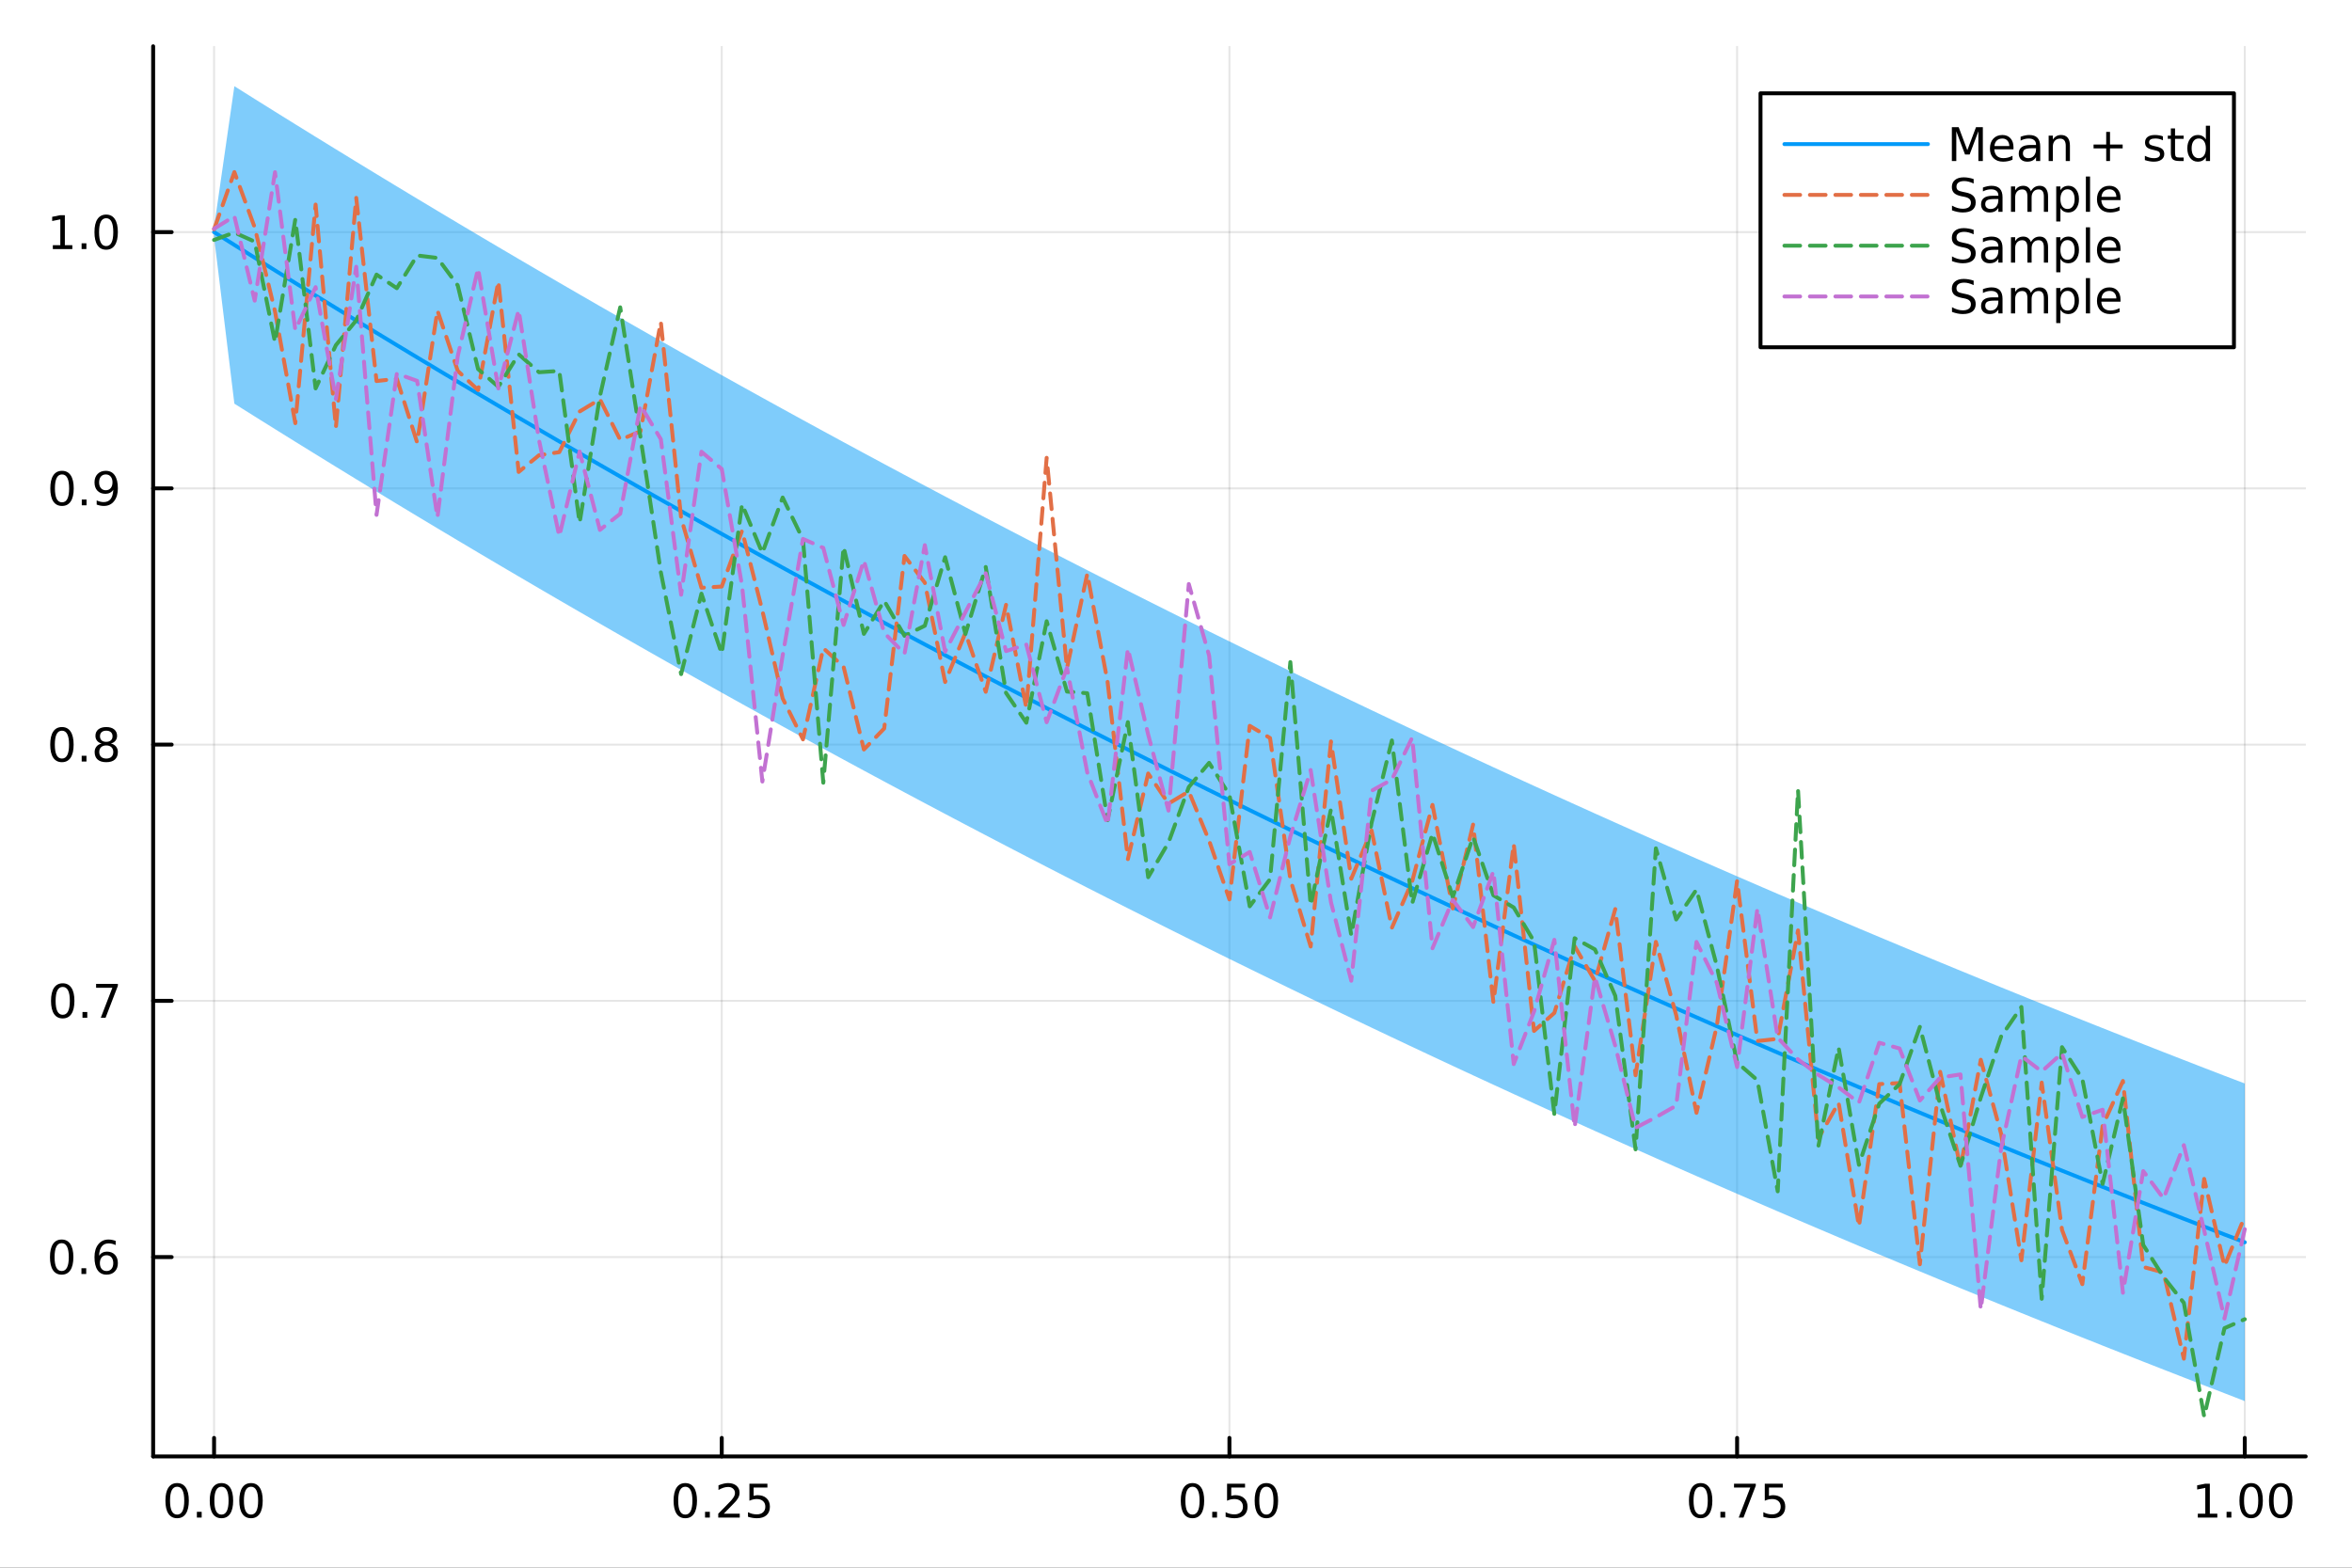 <?xml version="1.0" encoding="utf-8"?>
<svg xmlns="http://www.w3.org/2000/svg" xmlns:xlink="http://www.w3.org/1999/xlink" width="600" height="400" viewBox="0 0 2400 1600">
<rect x="0" y="0" width="2400" height="1600" fill="#333333" stroke="none"/>
<defs>
  <clipPath id="clip600">
    <rect x="0" y="0" width="2400" height="1600"/>
  </clipPath>
</defs>
<path clip-path="url(#clip600)" d="M0 1600 L2400 1600 L2400 0 L0 0  Z" fill="#ffffff" fill-rule="evenodd" fill-opacity="1"/>
<defs>
  <clipPath id="clip601">
    <rect x="480" y="0" width="1681" height="1600"/>
  </clipPath>
</defs>
<path clip-path="url(#clip600)" d="M156.274 1486.45 L2352.76 1486.45 L2352.76 47.244 L156.274 47.244  Z" fill="#ffffff" fill-rule="evenodd" fill-opacity="1"/>
<defs>
  <clipPath id="clip602">
    <rect x="156" y="47" width="2197" height="1440"/>
  </clipPath>
</defs>
<polyline clip-path="url(#clip602)" style="stroke:#000000; stroke-linecap:round; stroke-linejoin:round; stroke-width:2; stroke-opacity:0.1; fill:none" points="218.439,1486.45 218.439,47.244 "/>
<polyline clip-path="url(#clip602)" style="stroke:#000000; stroke-linecap:round; stroke-linejoin:round; stroke-width:2; stroke-opacity:0.1; fill:none" points="736.477,1486.45 736.477,47.244 "/>
<polyline clip-path="url(#clip602)" style="stroke:#000000; stroke-linecap:round; stroke-linejoin:round; stroke-width:2; stroke-opacity:0.1; fill:none" points="1254.52,1486.45 1254.52,47.244 "/>
<polyline clip-path="url(#clip602)" style="stroke:#000000; stroke-linecap:round; stroke-linejoin:round; stroke-width:2; stroke-opacity:0.1; fill:none" points="1772.55,1486.45 1772.55,47.244 "/>
<polyline clip-path="url(#clip602)" style="stroke:#000000; stroke-linecap:round; stroke-linejoin:round; stroke-width:2; stroke-opacity:0.1; fill:none" points="2290.59,1486.45 2290.59,47.244 "/>
<polyline clip-path="url(#clip602)" style="stroke:#000000; stroke-linecap:round; stroke-linejoin:round; stroke-width:2; stroke-opacity:0.1; fill:none" points="156.274,1282.98 2352.76,1282.98 "/>
<polyline clip-path="url(#clip602)" style="stroke:#000000; stroke-linecap:round; stroke-linejoin:round; stroke-width:2; stroke-opacity:0.1; fill:none" points="156.274,1021.46 2352.76,1021.46 "/>
<polyline clip-path="url(#clip602)" style="stroke:#000000; stroke-linecap:round; stroke-linejoin:round; stroke-width:2; stroke-opacity:0.1; fill:none" points="156.274,759.947 2352.76,759.947 "/>
<polyline clip-path="url(#clip602)" style="stroke:#000000; stroke-linecap:round; stroke-linejoin:round; stroke-width:2; stroke-opacity:0.1; fill:none" points="156.274,498.429 2352.76,498.429 "/>
<polyline clip-path="url(#clip602)" style="stroke:#000000; stroke-linecap:round; stroke-linejoin:round; stroke-width:2; stroke-opacity:0.1; fill:none" points="156.274,236.911 2352.76,236.911 "/>
<polyline clip-path="url(#clip600)" style="stroke:#000000; stroke-linecap:round; stroke-linejoin:round; stroke-width:4; stroke-opacity:1; fill:none" points="156.274,1486.45 2352.76,1486.45 "/>
<polyline clip-path="url(#clip600)" style="stroke:#000000; stroke-linecap:round; stroke-linejoin:round; stroke-width:4; stroke-opacity:1; fill:none" points="218.439,1486.45 218.439,1467.55 "/>
<polyline clip-path="url(#clip600)" style="stroke:#000000; stroke-linecap:round; stroke-linejoin:round; stroke-width:4; stroke-opacity:1; fill:none" points="736.477,1486.45 736.477,1467.55 "/>
<polyline clip-path="url(#clip600)" style="stroke:#000000; stroke-linecap:round; stroke-linejoin:round; stroke-width:4; stroke-opacity:1; fill:none" points="1254.52,1486.45 1254.52,1467.55 "/>
<polyline clip-path="url(#clip600)" style="stroke:#000000; stroke-linecap:round; stroke-linejoin:round; stroke-width:4; stroke-opacity:1; fill:none" points="1772.55,1486.45 1772.55,1467.55 "/>
<polyline clip-path="url(#clip600)" style="stroke:#000000; stroke-linecap:round; stroke-linejoin:round; stroke-width:4; stroke-opacity:1; fill:none" points="2290.59,1486.45 2290.59,1467.55 "/>
<path clip-path="url(#clip600)" d="M180.742 1517.37 Q177.131 1517.37 175.302 1520.93 Q173.497 1524.47 173.497 1531.6 Q173.497 1538.71 175.302 1542.27 Q177.131 1545.82 180.742 1545.82 Q184.376 1545.82 186.182 1542.27 Q188.011 1538.71 188.011 1531.6 Q188.011 1524.47 186.182 1520.93 Q184.376 1517.37 180.742 1517.37 M180.742 1513.66 Q186.552 1513.66 189.608 1518.27 Q192.687 1522.85 192.687 1531.6 Q192.687 1540.33 189.608 1544.94 Q186.552 1549.52 180.742 1549.52 Q174.932 1549.52 171.853 1544.94 Q168.798 1540.33 168.798 1531.6 Q168.798 1522.85 171.853 1518.27 Q174.932 1513.66 180.742 1513.66 Z" fill="#000000" fill-rule="nonzero" fill-opacity="1" /><path clip-path="url(#clip600)" d="M200.904 1542.97 L205.788 1542.97 L205.788 1548.85 L200.904 1548.85 L200.904 1542.97 Z" fill="#000000" fill-rule="nonzero" fill-opacity="1" /><path clip-path="url(#clip600)" d="M225.973 1517.37 Q222.362 1517.37 220.534 1520.93 Q218.728 1524.47 218.728 1531.6 Q218.728 1538.71 220.534 1542.27 Q222.362 1545.82 225.973 1545.82 Q229.608 1545.82 231.413 1542.27 Q233.242 1538.71 233.242 1531.6 Q233.242 1524.47 231.413 1520.93 Q229.608 1517.37 225.973 1517.37 M225.973 1513.66 Q231.784 1513.66 234.839 1518.27 Q237.918 1522.85 237.918 1531.6 Q237.918 1540.33 234.839 1544.94 Q231.784 1549.52 225.973 1549.52 Q220.163 1549.52 217.085 1544.94 Q214.029 1540.33 214.029 1531.6 Q214.029 1522.85 217.085 1518.27 Q220.163 1513.66 225.973 1513.66 Z" fill="#000000" fill-rule="nonzero" fill-opacity="1" /><path clip-path="url(#clip600)" d="M256.135 1517.37 Q252.524 1517.37 250.696 1520.93 Q248.89 1524.47 248.89 1531.6 Q248.89 1538.71 250.696 1542.27 Q252.524 1545.82 256.135 1545.82 Q259.77 1545.82 261.575 1542.27 Q263.404 1538.71 263.404 1531.6 Q263.404 1524.47 261.575 1520.93 Q259.77 1517.37 256.135 1517.37 M256.135 1513.66 Q261.945 1513.66 265.001 1518.27 Q268.08 1522.85 268.08 1531.6 Q268.08 1540.33 265.001 1544.94 Q261.945 1549.52 256.135 1549.52 Q250.325 1549.52 247.246 1544.94 Q244.191 1540.33 244.191 1531.6 Q244.191 1522.85 247.246 1518.27 Q250.325 1513.66 256.135 1513.66 Z" fill="#000000" fill-rule="nonzero" fill-opacity="1" /><path clip-path="url(#clip600)" d="M699.278 1517.37 Q695.667 1517.37 693.838 1520.93 Q692.033 1524.47 692.033 1531.6 Q692.033 1538.71 693.838 1542.27 Q695.667 1545.82 699.278 1545.82 Q702.912 1545.82 704.718 1542.27 Q706.546 1538.71 706.546 1531.6 Q706.546 1524.47 704.718 1520.93 Q702.912 1517.37 699.278 1517.37 M699.278 1513.66 Q705.088 1513.66 708.144 1518.27 Q711.222 1522.85 711.222 1531.6 Q711.222 1540.33 708.144 1544.94 Q705.088 1549.52 699.278 1549.52 Q693.468 1549.52 690.389 1544.94 Q687.334 1540.33 687.334 1531.6 Q687.334 1522.85 690.389 1518.27 Q693.468 1513.66 699.278 1513.66 Z" fill="#000000" fill-rule="nonzero" fill-opacity="1" /><path clip-path="url(#clip600)" d="M719.44 1542.97 L724.324 1542.97 L724.324 1548.85 L719.44 1548.85 L719.44 1542.97 Z" fill="#000000" fill-rule="nonzero" fill-opacity="1" /><path clip-path="url(#clip600)" d="M738.537 1544.91 L754.856 1544.91 L754.856 1548.85 L732.912 1548.85 L732.912 1544.91 Q735.574 1542.16 740.157 1537.53 Q744.764 1532.88 745.944 1531.53 Q748.19 1529.01 749.069 1527.27 Q749.972 1525.51 749.972 1523.82 Q749.972 1521.07 748.028 1519.33 Q746.106 1517.6 743.005 1517.6 Q740.806 1517.6 738.352 1518.36 Q735.921 1519.13 733.144 1520.68 L733.144 1515.95 Q735.968 1514.82 738.421 1514.24 Q740.875 1513.66 742.912 1513.66 Q748.282 1513.66 751.477 1516.35 Q754.671 1519.03 754.671 1523.52 Q754.671 1525.65 753.861 1527.57 Q753.074 1529.47 750.968 1532.07 Q750.389 1532.74 747.287 1535.95 Q744.185 1539.15 738.537 1544.91 Z" fill="#000000" fill-rule="nonzero" fill-opacity="1" /><path clip-path="url(#clip600)" d="M764.717 1514.29 L783.074 1514.29 L783.074 1518.22 L769 1518.22 L769 1526.7 Q770.018 1526.35 771.037 1526.19 Q772.055 1526 773.074 1526 Q778.861 1526 782.241 1529.17 Q785.62 1532.34 785.62 1537.76 Q785.62 1543.34 782.148 1546.44 Q778.676 1549.52 772.356 1549.52 Q770.18 1549.52 767.912 1549.15 Q765.667 1548.78 763.259 1548.04 L763.259 1543.34 Q765.342 1544.47 767.565 1545.03 Q769.787 1545.58 772.264 1545.58 Q776.268 1545.58 778.606 1543.48 Q780.944 1541.37 780.944 1537.76 Q780.944 1534.15 778.606 1532.04 Q776.268 1529.94 772.264 1529.94 Q770.389 1529.94 768.514 1530.35 Q766.662 1530.77 764.717 1531.65 L764.717 1514.29 Z" fill="#000000" fill-rule="nonzero" fill-opacity="1" /><path clip-path="url(#clip600)" d="M1216.82 1517.37 Q1213.21 1517.37 1211.38 1520.93 Q1209.57 1524.47 1209.57 1531.6 Q1209.57 1538.71 1211.38 1542.27 Q1213.21 1545.82 1216.82 1545.82 Q1220.45 1545.82 1222.26 1542.27 Q1224.09 1538.71 1224.09 1531.6 Q1224.09 1524.47 1222.26 1520.93 Q1220.45 1517.37 1216.82 1517.37 M1216.82 1513.66 Q1222.63 1513.66 1225.68 1518.27 Q1228.76 1522.85 1228.76 1531.6 Q1228.76 1540.33 1225.68 1544.94 Q1222.63 1549.52 1216.82 1549.52 Q1211.01 1549.52 1207.93 1544.94 Q1204.87 1540.33 1204.87 1531.6 Q1204.87 1522.85 1207.93 1518.27 Q1211.01 1513.66 1216.82 1513.66 Z" fill="#000000" fill-rule="nonzero" fill-opacity="1" /><path clip-path="url(#clip600)" d="M1236.98 1542.97 L1241.86 1542.97 L1241.86 1548.85 L1236.98 1548.85 L1236.98 1542.97 Z" fill="#000000" fill-rule="nonzero" fill-opacity="1" /><path clip-path="url(#clip600)" d="M1252.1 1514.29 L1270.45 1514.29 L1270.45 1518.22 L1256.38 1518.22 L1256.38 1526.7 Q1257.4 1526.35 1258.42 1526.19 Q1259.43 1526 1260.45 1526 Q1266.24 1526 1269.62 1529.17 Q1273 1532.34 1273 1537.76 Q1273 1543.34 1269.53 1546.44 Q1266.05 1549.52 1259.73 1549.52 Q1257.56 1549.52 1255.29 1549.15 Q1253.05 1548.78 1250.64 1548.04 L1250.64 1543.34 Q1252.72 1544.47 1254.94 1545.03 Q1257.17 1545.58 1259.64 1545.58 Q1263.65 1545.58 1265.98 1543.48 Q1268.32 1541.37 1268.32 1537.76 Q1268.32 1534.15 1265.98 1532.04 Q1263.65 1529.94 1259.64 1529.94 Q1257.77 1529.94 1255.89 1530.35 Q1254.04 1530.77 1252.1 1531.65 L1252.1 1514.29 Z" fill="#000000" fill-rule="nonzero" fill-opacity="1" /><path clip-path="url(#clip600)" d="M1292.21 1517.37 Q1288.6 1517.37 1286.77 1520.93 Q1284.97 1524.47 1284.97 1531.6 Q1284.97 1538.71 1286.77 1542.27 Q1288.6 1545.82 1292.21 1545.82 Q1295.85 1545.82 1297.65 1542.27 Q1299.48 1538.71 1299.48 1531.6 Q1299.48 1524.47 1297.65 1520.93 Q1295.85 1517.37 1292.21 1517.37 M1292.21 1513.66 Q1298.02 1513.66 1301.08 1518.27 Q1304.16 1522.85 1304.16 1531.6 Q1304.16 1540.33 1301.08 1544.94 Q1298.02 1549.52 1292.21 1549.52 Q1286.4 1549.52 1283.32 1544.94 Q1280.27 1540.33 1280.27 1531.6 Q1280.27 1522.85 1283.32 1518.27 Q1286.4 1513.66 1292.21 1513.66 Z" fill="#000000" fill-rule="nonzero" fill-opacity="1" /><path clip-path="url(#clip600)" d="M1735.35 1517.37 Q1731.74 1517.37 1729.91 1520.93 Q1728.11 1524.47 1728.11 1531.6 Q1728.11 1538.71 1729.91 1542.27 Q1731.74 1545.82 1735.35 1545.82 Q1738.99 1545.82 1740.79 1542.27 Q1742.62 1538.71 1742.62 1531.6 Q1742.62 1524.47 1740.79 1520.93 Q1738.99 1517.37 1735.35 1517.37 M1735.35 1513.66 Q1741.16 1513.66 1744.22 1518.27 Q1747.3 1522.85 1747.3 1531.6 Q1747.3 1540.33 1744.22 1544.94 Q1741.16 1549.52 1735.35 1549.52 Q1729.54 1549.52 1726.47 1544.94 Q1723.41 1540.33 1723.41 1531.6 Q1723.41 1522.85 1726.47 1518.27 Q1729.54 1513.66 1735.35 1513.66 Z" fill="#000000" fill-rule="nonzero" fill-opacity="1" /><path clip-path="url(#clip600)" d="M1755.52 1542.97 L1760.4 1542.97 L1760.4 1548.85 L1755.52 1548.85 L1755.52 1542.97 Z" fill="#000000" fill-rule="nonzero" fill-opacity="1" /><path clip-path="url(#clip600)" d="M1769.41 1514.29 L1791.63 1514.29 L1791.63 1516.28 L1779.08 1548.85 L1774.2 1548.85 L1786 1518.22 L1769.41 1518.22 L1769.41 1514.29 Z" fill="#000000" fill-rule="nonzero" fill-opacity="1" /><path clip-path="url(#clip600)" d="M1800.79 1514.29 L1819.15 1514.29 L1819.15 1518.22 L1805.08 1518.22 L1805.08 1526.7 Q1806.09 1526.35 1807.11 1526.19 Q1808.13 1526 1809.15 1526 Q1814.94 1526 1818.32 1529.17 Q1821.7 1532.34 1821.7 1537.76 Q1821.7 1543.34 1818.22 1546.44 Q1814.75 1549.52 1808.43 1549.52 Q1806.26 1549.52 1803.99 1549.15 Q1801.74 1548.78 1799.34 1548.04 L1799.34 1543.34 Q1801.42 1544.47 1803.64 1545.03 Q1805.86 1545.58 1808.34 1545.58 Q1812.34 1545.58 1814.68 1543.48 Q1817.02 1541.37 1817.02 1537.76 Q1817.02 1534.15 1814.68 1532.04 Q1812.34 1529.94 1808.34 1529.94 Q1806.47 1529.94 1804.59 1530.35 Q1802.74 1530.77 1800.79 1531.65 L1800.79 1514.29 Z" fill="#000000" fill-rule="nonzero" fill-opacity="1" /><path clip-path="url(#clip600)" d="M2242.66 1544.91 L2250.3 1544.91 L2250.3 1518.55 L2241.99 1520.21 L2241.99 1515.95 L2250.26 1514.29 L2254.93 1514.29 L2254.93 1544.91 L2262.57 1544.91 L2262.57 1548.85 L2242.66 1548.85 L2242.66 1544.91 Z" fill="#000000" fill-rule="nonzero" fill-opacity="1" /><path clip-path="url(#clip600)" d="M2272.02 1542.97 L2276.9 1542.97 L2276.9 1548.85 L2272.02 1548.85 L2272.02 1542.97 Z" fill="#000000" fill-rule="nonzero" fill-opacity="1" /><path clip-path="url(#clip600)" d="M2297.08 1517.37 Q2293.47 1517.37 2291.64 1520.93 Q2289.84 1524.47 2289.84 1531.6 Q2289.84 1538.71 2291.64 1542.27 Q2293.47 1545.82 2297.08 1545.82 Q2300.72 1545.82 2302.52 1542.27 Q2304.35 1538.71 2304.35 1531.6 Q2304.35 1524.47 2302.52 1520.93 Q2300.72 1517.37 2297.08 1517.37 M2297.08 1513.66 Q2302.89 1513.66 2305.95 1518.27 Q2309.03 1522.85 2309.03 1531.6 Q2309.03 1540.33 2305.95 1544.94 Q2302.89 1549.52 2297.08 1549.52 Q2291.27 1549.52 2288.2 1544.94 Q2285.14 1540.33 2285.14 1531.6 Q2285.14 1522.85 2288.2 1518.27 Q2291.27 1513.66 2297.08 1513.66 Z" fill="#000000" fill-rule="nonzero" fill-opacity="1" /><path clip-path="url(#clip600)" d="M2327.25 1517.37 Q2323.64 1517.37 2321.81 1520.93 Q2320 1524.47 2320 1531.6 Q2320 1538.71 2321.81 1542.27 Q2323.64 1545.82 2327.25 1545.82 Q2330.88 1545.82 2332.69 1542.27 Q2334.51 1538.71 2334.51 1531.6 Q2334.51 1524.47 2332.69 1520.93 Q2330.88 1517.37 2327.25 1517.37 M2327.25 1513.66 Q2333.06 1513.66 2336.11 1518.27 Q2339.19 1522.85 2339.19 1531.6 Q2339.19 1540.33 2336.11 1544.94 Q2333.06 1549.52 2327.25 1549.52 Q2321.44 1549.52 2318.36 1544.94 Q2315.3 1540.33 2315.3 1531.6 Q2315.3 1522.85 2318.36 1518.27 Q2321.44 1513.66 2327.25 1513.66 Z" fill="#000000" fill-rule="nonzero" fill-opacity="1" /><polyline clip-path="url(#clip600)" style="stroke:#000000; stroke-linecap:round; stroke-linejoin:round; stroke-width:4; stroke-opacity:1; fill:none" points="156.274,1486.45 156.274,47.244 "/>
<polyline clip-path="url(#clip600)" style="stroke:#000000; stroke-linecap:round; stroke-linejoin:round; stroke-width:4; stroke-opacity:1; fill:none" points="156.274,1282.98 175.172,1282.98 "/>
<polyline clip-path="url(#clip600)" style="stroke:#000000; stroke-linecap:round; stroke-linejoin:round; stroke-width:4; stroke-opacity:1; fill:none" points="156.274,1021.46 175.172,1021.46 "/>
<polyline clip-path="url(#clip600)" style="stroke:#000000; stroke-linecap:round; stroke-linejoin:round; stroke-width:4; stroke-opacity:1; fill:none" points="156.274,759.947 175.172,759.947 "/>
<polyline clip-path="url(#clip600)" style="stroke:#000000; stroke-linecap:round; stroke-linejoin:round; stroke-width:4; stroke-opacity:1; fill:none" points="156.274,498.429 175.172,498.429 "/>
<polyline clip-path="url(#clip600)" style="stroke:#000000; stroke-linecap:round; stroke-linejoin:round; stroke-width:4; stroke-opacity:1; fill:none" points="156.274,236.911 175.172,236.911 "/>
<path clip-path="url(#clip600)" d="M62.937 1268.78 Q59.325 1268.78 57.497 1272.35 Q55.691 1275.89 55.691 1283.02 Q55.691 1290.12 57.497 1293.69 Q59.325 1297.23 62.937 1297.23 Q66.571 1297.23 68.376 1293.69 Q70.205 1290.12 70.205 1283.02 Q70.205 1275.89 68.376 1272.35 Q66.571 1268.78 62.937 1268.78 M62.937 1265.08 Q68.747 1265.08 71.802 1269.68 Q74.881 1274.27 74.881 1283.02 Q74.881 1291.74 71.802 1296.35 Q68.747 1300.93 62.937 1300.93 Q57.126 1300.93 54.048 1296.35 Q50.992 1291.74 50.992 1283.02 Q50.992 1274.27 54.048 1269.68 Q57.126 1265.08 62.937 1265.08 Z" fill="#000000" fill-rule="nonzero" fill-opacity="1" /><path clip-path="url(#clip600)" d="M83.098 1294.38 L87.983 1294.38 L87.983 1300.26 L83.098 1300.26 L83.098 1294.38 Z" fill="#000000" fill-rule="nonzero" fill-opacity="1" /><path clip-path="url(#clip600)" d="M108.746 1281.12 Q105.598 1281.12 103.746 1283.27 Q101.918 1285.43 101.918 1289.18 Q101.918 1292.9 103.746 1295.08 Q105.598 1297.23 108.746 1297.23 Q111.895 1297.23 113.723 1295.08 Q115.575 1292.9 115.575 1289.18 Q115.575 1285.43 113.723 1283.27 Q111.895 1281.12 108.746 1281.12 M118.029 1266.47 L118.029 1270.73 Q116.27 1269.89 114.464 1269.45 Q112.682 1269.01 110.922 1269.01 Q106.293 1269.01 103.839 1272.14 Q101.409 1275.26 101.061 1281.58 Q102.427 1279.57 104.487 1278.5 Q106.547 1277.42 109.024 1277.42 Q114.233 1277.42 117.242 1280.59 Q120.274 1283.74 120.274 1289.18 Q120.274 1294.5 117.126 1297.72 Q113.978 1300.93 108.746 1300.93 Q102.751 1300.93 99.58 1296.35 Q96.409 1291.74 96.409 1283.02 Q96.409 1274.82 100.297 1269.96 Q104.186 1265.08 110.737 1265.08 Q112.496 1265.08 114.279 1265.43 Q116.084 1265.77 118.029 1266.47 Z" fill="#000000" fill-rule="nonzero" fill-opacity="1" /><path clip-path="url(#clip600)" d="M64.001 1007.26 Q60.39 1007.26 58.562 1010.83 Q56.756 1014.37 56.756 1021.5 Q56.756 1028.61 58.562 1032.17 Q60.39 1035.71 64.001 1035.71 Q67.636 1035.71 69.441 1032.17 Q71.27 1028.61 71.27 1021.5 Q71.27 1014.37 69.441 1010.83 Q67.636 1007.26 64.001 1007.26 M64.001 1003.56 Q69.811 1003.56 72.867 1008.17 Q75.946 1012.75 75.946 1021.5 Q75.946 1030.23 72.867 1034.83 Q69.811 1039.42 64.001 1039.42 Q58.191 1039.42 55.112 1034.83 Q52.057 1030.23 52.057 1021.5 Q52.057 1012.75 55.112 1008.17 Q58.191 1003.56 64.001 1003.56 Z" fill="#000000" fill-rule="nonzero" fill-opacity="1" /><path clip-path="url(#clip600)" d="M84.163 1032.87 L89.047 1032.87 L89.047 1038.74 L84.163 1038.74 L84.163 1032.87 Z" fill="#000000" fill-rule="nonzero" fill-opacity="1" /><path clip-path="url(#clip600)" d="M98.052 1004.18 L120.274 1004.18 L120.274 1006.18 L107.728 1038.74 L102.844 1038.74 L114.649 1008.12 L98.052 1008.12 L98.052 1004.18 Z" fill="#000000" fill-rule="nonzero" fill-opacity="1" /><path clip-path="url(#clip600)" d="M63.191 745.746 Q59.58 745.746 57.751 749.31 Q55.946 752.852 55.946 759.982 Q55.946 767.088 57.751 770.653 Q59.58 774.195 63.191 774.195 Q66.825 774.195 68.631 770.653 Q70.46 767.088 70.46 759.982 Q70.46 752.852 68.631 749.31 Q66.825 745.746 63.191 745.746 M63.191 742.042 Q69.001 742.042 72.057 746.648 Q75.135 751.232 75.135 759.982 Q75.135 768.708 72.057 773.315 Q69.001 777.898 63.191 777.898 Q57.381 777.898 54.302 773.315 Q51.247 768.708 51.247 759.982 Q51.247 751.232 54.302 746.648 Q57.381 742.042 63.191 742.042 Z" fill="#000000" fill-rule="nonzero" fill-opacity="1" /><path clip-path="url(#clip600)" d="M83.353 771.347 L88.237 771.347 L88.237 777.227 L83.353 777.227 L83.353 771.347 Z" fill="#000000" fill-rule="nonzero" fill-opacity="1" /><path clip-path="url(#clip600)" d="M108.422 760.815 Q105.089 760.815 103.168 762.597 Q101.27 764.38 101.27 767.505 Q101.27 770.63 103.168 772.412 Q105.089 774.195 108.422 774.195 Q111.756 774.195 113.677 772.412 Q115.598 770.607 115.598 767.505 Q115.598 764.38 113.677 762.597 Q111.779 760.815 108.422 760.815 M103.746 758.824 Q100.737 758.083 99.047 756.023 Q97.381 753.963 97.381 751 Q97.381 746.857 100.321 744.449 Q103.284 742.042 108.422 742.042 Q113.584 742.042 116.524 744.449 Q119.464 746.857 119.464 751 Q119.464 753.963 117.774 756.023 Q116.108 758.083 113.121 758.824 Q116.501 759.611 118.376 761.903 Q120.274 764.195 120.274 767.505 Q120.274 772.528 117.195 775.213 Q114.14 777.898 108.422 777.898 Q102.705 777.898 99.626 775.213 Q96.571 772.528 96.571 767.505 Q96.571 764.195 98.469 761.903 Q100.367 759.611 103.746 758.824 M102.034 751.44 Q102.034 754.125 103.7 755.63 Q105.39 757.134 108.422 757.134 Q111.432 757.134 113.121 755.63 Q114.834 754.125 114.834 751.44 Q114.834 748.755 113.121 747.25 Q111.432 745.746 108.422 745.746 Q105.39 745.746 103.7 747.25 Q102.034 748.755 102.034 751.44 Z" fill="#000000" fill-rule="nonzero" fill-opacity="1" /><path clip-path="url(#clip600)" d="M63.284 484.228 Q59.673 484.228 57.844 487.792 Q56.038 491.334 56.038 498.464 Q56.038 505.57 57.844 509.135 Q59.673 512.676 63.284 512.676 Q66.918 512.676 68.724 509.135 Q70.552 505.57 70.552 498.464 Q70.552 491.334 68.724 487.792 Q66.918 484.228 63.284 484.228 M63.284 480.524 Q69.094 480.524 72.149 485.13 Q75.228 489.714 75.228 498.464 Q75.228 507.19 72.149 511.797 Q69.094 516.38 63.284 516.38 Q57.474 516.38 54.395 511.797 Q51.339 507.19 51.339 498.464 Q51.339 489.714 54.395 485.13 Q57.474 480.524 63.284 480.524 Z" fill="#000000" fill-rule="nonzero" fill-opacity="1" /><path clip-path="url(#clip600)" d="M83.446 509.829 L88.33 509.829 L88.33 515.709 L83.446 515.709 L83.446 509.829 Z" fill="#000000" fill-rule="nonzero" fill-opacity="1" /><path clip-path="url(#clip600)" d="M98.654 514.991 L98.654 510.732 Q100.413 511.565 102.219 512.005 Q104.024 512.445 105.76 512.445 Q110.39 512.445 112.82 509.343 Q115.274 506.218 115.621 499.876 Q114.279 501.866 112.219 502.931 Q110.158 503.996 107.658 503.996 Q102.473 503.996 99.441 500.871 Q96.432 497.723 96.432 492.283 Q96.432 486.959 99.58 483.741 Q102.728 480.524 107.959 480.524 Q113.955 480.524 117.103 485.13 Q120.274 489.714 120.274 498.464 Q120.274 506.635 116.385 511.519 Q112.52 516.38 105.969 516.38 Q104.209 516.38 102.404 516.033 Q100.598 515.686 98.654 514.991 M107.959 500.339 Q111.108 500.339 112.936 498.186 Q114.788 496.033 114.788 492.283 Q114.788 488.556 112.936 486.403 Q111.108 484.228 107.959 484.228 Q104.811 484.228 102.959 486.403 Q101.131 488.556 101.131 492.283 Q101.131 496.033 102.959 498.186 Q104.811 500.339 107.959 500.339 Z" fill="#000000" fill-rule="nonzero" fill-opacity="1" /><path clip-path="url(#clip600)" d="M53.909 250.256 L61.548 250.256 L61.548 223.89 L53.237 225.557 L53.237 221.297 L61.501 219.631 L66.177 219.631 L66.177 250.256 L73.816 250.256 L73.816 254.191 L53.909 254.191 L53.909 250.256 Z" fill="#000000" fill-rule="nonzero" fill-opacity="1" /><path clip-path="url(#clip600)" d="M83.26 248.311 L88.145 248.311 L88.145 254.191 L83.26 254.191 L83.26 248.311 Z" fill="#000000" fill-rule="nonzero" fill-opacity="1" /><path clip-path="url(#clip600)" d="M108.33 222.71 Q104.719 222.71 102.89 226.274 Q101.084 229.816 101.084 236.946 Q101.084 244.052 102.89 247.617 Q104.719 251.158 108.33 251.158 Q111.964 251.158 113.77 247.617 Q115.598 244.052 115.598 236.946 Q115.598 229.816 113.77 226.274 Q111.964 222.71 108.33 222.71 M108.33 219.006 Q114.14 219.006 117.195 223.612 Q120.274 228.196 120.274 236.946 Q120.274 245.672 117.195 250.279 Q114.14 254.862 108.33 254.862 Q102.52 254.862 99.441 250.279 Q96.385 245.672 96.385 236.946 Q96.385 228.196 99.441 223.612 Q102.52 219.006 108.33 219.006 Z" fill="#000000" fill-rule="nonzero" fill-opacity="1" /><path clip-path="url(#clip602)" d="M218.439 242.037 L239.16 411.997 L259.882 425.008 L280.603 437.953 L301.325 450.834 L322.046 463.65 L342.768 476.403 L363.489 489.091 L384.211 501.716 L404.932 514.278 L425.654 526.777 L446.376 539.214 L467.097 551.588 L487.819 563.901 L508.54 576.152 L529.262 588.342 L549.983 600.47 L570.705 612.539 L591.426 624.546 L612.148 636.494 L632.869 648.382 L653.591 660.211 L674.312 671.98 L695.034 683.691 L715.755 695.343 L736.477 706.937 L757.198 718.473 L777.92 729.951 L798.641 741.371 L819.363 752.735 L840.085 764.042 L860.806 775.292 L881.528 786.486 L902.249 797.624 L922.971 808.707 L943.692 819.734 L964.414 830.706 L985.135 841.623 L1005.86 852.485 L1026.58 863.293 L1047.3 874.047 L1068.02 884.747 L1088.74 895.394 L1109.46 905.988 L1130.19 916.528 L1150.91 927.016 L1171.63 937.451 L1192.35 947.835 L1213.07 958.166 L1233.79 968.446 L1254.52 978.674 L1275.24 988.851 L1295.96 998.977 L1316.68 1009.05 L1337.4 1019.08 L1358.12 1029.05 L1378.84 1038.98 L1399.57 1048.85 L1420.29 1058.68 L1441.01 1068.46 L1461.73 1078.19 L1482.45 1087.87 L1503.17 1097.5 L1523.89 1107.08 L1544.62 1116.61 L1565.34 1126.1 L1586.06 1135.54 L1606.78 1144.93 L1627.5 1154.28 L1648.22 1163.58 L1668.95 1172.83 L1689.67 1182.04 L1710.39 1191.2 L1731.11 1200.31 L1751.83 1209.38 L1772.55 1218.41 L1793.27 1227.38 L1814 1236.32 L1834.72 1245.21 L1855.44 1254.05 L1876.16 1262.85 L1896.88 1271.61 L1917.6 1280.32 L1938.33 1288.99 L1959.05 1297.62 L1979.77 1306.2 L2000.49 1314.74 L2021.21 1323.23 L2041.93 1331.69 L2062.65 1340.1 L2083.38 1348.47 L2104.1 1356.8 L2124.82 1365.08 L2145.54 1373.33 L2166.26 1381.53 L2186.98 1389.7 L2207.71 1397.82 L2228.43 1405.9 L2249.15 1413.94 L2269.87 1421.94 L2290.59 1429.98 L2290.59 1105.8 L2269.87 1097.92 L2249.15 1089.92 L2228.43 1081.88 L2207.71 1073.8 L2186.98 1065.68 L2166.26 1057.51 L2145.54 1049.31 L2124.82 1041.06 L2104.1 1032.78 L2083.38 1024.45 L2062.65 1016.08 L2041.93 1007.67 L2021.21 999.213 L2000.49 990.716 L1979.77 982.176 L1959.05 973.594 L1938.33 964.968 L1917.6 956.3 L1896.88 947.587 L1876.16 938.831 L1855.44 930.031 L1834.72 921.186 L1814 912.297 L1793.27 903.364 L1772.55 894.385 L1751.83 885.362 L1731.11 876.293 L1710.39 867.178 L1689.67 858.018 L1668.95 848.811 L1648.22 839.559 L1627.5 830.26 L1606.78 820.914 L1586.06 811.521 L1565.34 802.081 L1544.62 792.594 L1523.89 783.059 L1503.17 773.476 L1482.45 763.844 L1461.73 754.165 L1441.01 744.437 L1420.29 734.659 L1399.57 724.833 L1378.84 714.958 L1358.12 705.032 L1337.4 695.057 L1316.68 685.032 L1295.96 674.956 L1275.24 664.83 L1254.52 654.653 L1233.79 644.425 L1213.07 634.145 L1192.35 623.814 L1171.63 613.43 L1150.91 602.995 L1130.19 592.507 L1109.46 581.967 L1088.74 571.373 L1068.02 560.726 L1047.3 550.026 L1026.58 539.272 L1005.86 528.464 L985.135 517.601 L964.414 506.684 L943.692 495.713 L922.971 484.686 L902.249 473.603 L881.528 462.465 L860.806 451.271 L840.085 440.021 L819.363 428.714 L798.641 417.35 L777.92 405.93 L757.198 394.451 L736.477 382.916 L715.755 371.322 L695.034 359.67 L674.312 347.959 L653.591 336.19 L632.869 324.361 L612.148 312.473 L591.426 300.525 L570.705 288.517 L549.983 276.449 L529.262 264.321 L508.54 252.131 L487.819 239.88 L467.097 227.567 L446.376 215.193 L425.654 202.756 L404.932 190.257 L384.211 177.695 L363.489 165.07 L342.768 152.382 L322.046 139.629 L301.325 126.813 L280.603 113.932 L259.882 100.987 L239.16 87.976 L218.439 231.785  Z" fill="#009af9" fill-rule="evenodd" fill-opacity="0.5"/>
<polyline clip-path="url(#clip602)" style="stroke:#009af9; stroke-linecap:round; stroke-linejoin:round; stroke-width:4; stroke-opacity:1; fill:none" points="218.439,236.911 239.16,249.987 259.882,262.997 280.603,275.943 301.325,288.823 322.046,301.64 342.768,314.392 363.489,327.081 384.211,339.706 404.932,352.268 425.654,364.767 446.376,377.203 467.097,389.578 487.819,401.89 508.54,414.141 529.262,426.331 549.983,438.46 570.705,450.528 591.426,462.536 612.148,474.484 632.869,486.372 653.591,498.2 674.312,509.97 695.034,521.68 715.755,533.332 736.477,544.926 757.198,556.462 777.92,567.94 798.641,579.361 819.363,590.725 840.085,602.031 860.806,613.282 881.528,624.476 902.249,635.614 922.971,646.696 943.692,657.723 964.414,668.695 985.135,679.612 1005.86,690.474 1026.58,701.282 1047.3,712.036 1068.02,722.737 1088.74,733.384 1109.46,743.977 1130.19,754.518 1150.91,765.006 1171.63,775.441 1192.35,785.824 1213.07,796.156 1233.79,806.435 1254.52,816.663 1275.24,826.841 1295.96,836.967 1316.68,847.043 1337.4,857.068 1358.12,867.043 1378.84,876.968 1399.57,886.844 1420.29,896.67 1441.01,906.447 1461.73,916.175 1482.45,925.855 1503.17,935.486 1523.89,945.069 1544.62,954.604 1565.34,964.092 1586.06,973.532 1606.78,982.924 1627.5,992.27 1648.22,1001.57 1668.95,1010.82 1689.67,1020.03 1710.39,1029.19 1731.11,1038.3 1751.83,1047.37 1772.55,1056.4 1793.27,1065.37 1814,1074.31 1834.72,1083.2 1855.44,1092.04 1876.16,1100.84 1896.88,1109.6 1917.6,1118.31 1938.33,1126.98 1959.05,1135.6 1979.77,1144.19 2000.49,1152.73 2021.21,1161.22 2041.93,1169.68 2062.65,1178.09 2083.38,1186.46 2104.1,1194.79 2124.82,1203.07 2145.54,1211.32 2166.26,1219.52 2186.98,1227.69 2207.71,1235.81 2228.43,1243.89 2249.15,1251.93 2269.87,1259.93 2290.59,1267.89 "/>
<polyline clip-path="url(#clip602)" style="stroke:#e26f46; stroke-linecap:round; stroke-linejoin:round; stroke-width:4; stroke-opacity:1; fill:none" stroke-dasharray="16, 10" points="218.439,233.958 239.16,175.627 259.882,232.069 280.603,317.746 301.325,431.895 322.046,208.79 342.768,436.179 363.489,201.818 384.211,388.904 404.932,386.567 425.654,451.631 446.376,316.863 467.097,378.53 487.819,398.083 508.54,287.143 529.262,481.667 549.983,464.642 570.705,461.455 591.426,420.008 612.148,407.481 632.869,448.883 653.591,440.187 674.312,328.583 695.034,528.77 715.755,599.852 736.477,598.644 757.198,541.631 777.92,623.201 798.641,712.785 819.363,754.62 840.085,661.515 860.806,680.5 881.528,764.953 902.249,743.486 922.971,567.402 943.692,594.672 964.414,696.061 985.135,645.945 1005.86,706.061 1026.58,617.271 1047.3,722.551 1068.02,467.259 1088.74,682.001 1109.46,585.652 1130.19,695.998 1150.91,876.808 1171.63,789.428 1192.35,820.17 1213.07,807.741 1233.79,857.961 1254.52,917.964 1275.24,740.774 1295.96,753.238 1316.68,897.449 1337.4,966.035 1358.12,756.708 1378.84,896.826 1399.57,847.579 1420.29,946.927 1441.01,899.443 1461.73,821.491 1482.45,927.184 1503.17,841.582 1523.89,1023.13 1544.62,861.376 1565.34,1052.19 1586.06,1033.82 1606.78,965.677 1627.5,1001.17 1648.22,927.818 1668.95,1097.4 1689.67,961.266 1710.39,1036.01 1731.11,1135.72 1751.83,1047.2 1772.55,898.906 1793.27,1062.49 1814,1060.27 1834.72,949.577 1855.44,1161.89 1876.16,1125.45 1896.88,1251.73 1917.6,1106.43 1938.33,1105.39 1959.05,1290.33 1979.77,1093.91 2000.49,1191.53 2021.21,1081.61 2041.93,1157.08 2062.65,1286.25 2083.38,1104.92 2104.1,1255.23 2124.82,1310.62 2145.54,1149 2166.26,1103.23 2186.98,1293.06 2207.71,1298.71 2228.43,1386.7 2249.15,1203.21 2269.87,1292.2 2290.59,1241.42 "/>
<polyline clip-path="url(#clip602)" style="stroke:#3da44d; stroke-linecap:round; stroke-linejoin:round; stroke-width:4; stroke-opacity:1; fill:none" stroke-dasharray="16, 10" points="218.439,244.899 239.16,237.298 259.882,246.62 280.603,349.254 301.325,223.877 322.046,396.4 342.768,352.249 363.489,327.015 384.211,280.262 404.932,294.134 425.654,260.702 446.376,263.267 467.097,291.299 487.819,376.654 508.54,394.781 529.262,361.556 549.983,379.901 570.705,378.567 591.426,533.689 612.148,404.536 632.869,313.674 653.591,446.331 674.312,583.933 695.034,687.994 715.755,605.91 736.477,667.142 757.198,514.648 777.92,564.417 798.641,507.784 819.363,550.666 840.085,798.851 860.806,558.08 881.528,646.929 902.249,613.206 922.971,648.915 943.692,638.627 964.414,568.728 985.135,647.02 1005.86,578.695 1026.58,707.244 1047.3,737.612 1068.02,634.041 1088.74,705.837 1109.46,707.519 1130.19,837.092 1150.91,737.045 1171.63,895.276 1192.35,859.875 1213.07,803.262 1233.79,778.571 1254.52,811.243 1275.24,924.973 1295.96,897.315 1316.68,675.748 1337.4,923.906 1358.12,825.965 1378.84,954.496 1399.57,839.814 1420.29,755.706 1441.01,922.018 1461.73,850.68 1482.45,915.511 1503.17,854.254 1523.89,913.741 1544.62,926.197 1565.34,960.815 1586.06,1137.02 1606.78,957.547 1627.5,968.999 1648.22,1016.28 1668.95,1173.05 1689.67,865.821 1710.39,938.453 1731.11,907.927 1751.83,985.734 1772.55,1084.39 1793.27,1102.48 1814,1215.88 1834.72,806.287 1855.44,1169.99 1876.16,1069.19 1896.88,1188.8 1917.6,1126.41 1938.33,1106.52 1959.05,1048.05 1979.77,1127.32 2000.49,1189.82 2021.21,1120.12 2041.93,1057.93 2062.65,1027.73 2083.38,1325.56 2104.1,1068.75 2124.82,1101.05 2145.54,1208.32 2166.26,1121.02 2186.98,1270.64 2207.71,1303.42 2228.43,1329.69 2249.15,1445.72 2269.87,1355.57 2290.59,1346.41 "/>
<polyline clip-path="url(#clip602)" style="stroke:#c271d2; stroke-linecap:round; stroke-linejoin:round; stroke-width:4; stroke-opacity:1; fill:none" stroke-dasharray="16, 10" points="218.439,233.405 239.16,220.693 259.882,306.851 280.603,175.745 301.325,336.729 322.046,293.07 342.768,407.187 363.489,272.261 384.211,525.466 404.932,381.303 425.654,388.73 446.376,528.112 467.097,363.431 487.819,273.979 508.54,396.406 529.262,316.455 549.983,449.014 570.705,547.344 591.426,460.846 612.148,540.867 632.869,524.312 653.591,413.685 674.312,448.243 695.034,606.952 715.755,461.025 736.477,478.674 757.198,597.734 777.92,797.644 798.641,669.034 819.363,550.033 840.085,559.156 860.806,637.842 881.528,571.95 902.249,645.885 922.971,667.234 943.692,556.389 964.414,665.121 985.135,624.804 1005.86,585.138 1026.58,664.512 1047.3,657.895 1068.02,737.107 1088.74,681.703 1109.46,788.371 1130.19,841.536 1150.91,661.917 1171.63,749.813 1192.35,827.321 1213.07,596.068 1233.79,669.088 1254.52,882.038 1275.24,869.553 1295.96,936.357 1316.68,853.733 1337.4,785.899 1358.12,920.695 1378.84,1000.95 1399.57,807.082 1420.29,795.616 1441.01,752.809 1461.73,967.82 1482.45,918.382 1503.17,946.19 1523.89,889.235 1544.62,1086.02 1565.34,1032.44 1586.06,959.186 1606.78,1150.51 1627.5,997.286 1648.22,1067.39 1668.95,1151.1 1689.67,1140.27 1710.39,1128.43 1731.11,961.331 1751.83,1003.14 1772.55,1089.07 1793.27,927.175 1814,1059.05 1834.72,1081.29 1855.44,1096.97 1876.16,1109.82 1896.88,1125.42 1917.6,1064.23 1938.33,1070.1 1959.05,1123.22 1979.77,1099.78 2000.49,1096.55 2021.21,1336.51 2041.93,1172.12 2062.65,1077.73 2083.38,1093.56 2104.1,1074.89 2124.82,1140.02 2145.54,1132.6 2166.26,1319.42 2186.98,1195.21 2207.71,1223.23 2228.43,1168.74 2249.15,1255.73 2269.87,1345.71 2290.59,1254.44 "/>
<path clip-path="url(#clip600)" d="M1796.44 354.418 L2279.54 354.418 L2279.54 95.218 L1796.44 95.218  Z" fill="#ffffff" fill-rule="evenodd" fill-opacity="1"/>
<polyline clip-path="url(#clip600)" style="stroke:#000000; stroke-linecap:round; stroke-linejoin:round; stroke-width:4; stroke-opacity:1; fill:none" points="1796.44,354.418 2279.54,354.418 2279.54,95.218 1796.44,95.218 1796.44,354.418 "/>
<polyline clip-path="url(#clip600)" style="stroke:#009af9; stroke-linecap:round; stroke-linejoin:round; stroke-width:4; stroke-opacity:1; fill:none" points="1820.85,147.058 1967.28,147.058 "/>
<path clip-path="url(#clip600)" d="M1991.69 129.778 L1998.65 129.778 L2007.47 153.296 L2016.34 129.778 L2023.31 129.778 L2023.31 164.338 L2018.75 164.338 L2018.75 133.99 L2009.83 157.694 L2005.14 157.694 L1996.22 133.99 L1996.22 164.338 L1991.69 164.338 L1991.69 129.778 Z" fill="#000000" fill-rule="nonzero" fill-opacity="1" /><path clip-path="url(#clip600)" d="M2054.58 150.31 L2054.58 152.393 L2035 152.393 Q2035.27 156.791 2037.64 159.106 Q2040.02 161.398 2044.26 161.398 Q2046.71 161.398 2049 160.796 Q2051.32 160.194 2053.58 158.99 L2053.58 163.018 Q2051.29 163.99 2048.89 164.5 Q2046.48 165.009 2044 165.009 Q2037.8 165.009 2034.16 161.398 Q2030.55 157.787 2030.55 151.629 Q2030.55 145.264 2033.98 141.537 Q2037.43 137.787 2043.26 137.787 Q2048.49 137.787 2051.52 141.166 Q2054.58 144.523 2054.58 150.31 M2050.32 149.06 Q2050.27 145.565 2048.35 143.481 Q2046.46 141.398 2043.31 141.398 Q2039.74 141.398 2037.59 143.412 Q2035.46 145.426 2035.14 149.083 L2050.32 149.06 Z" fill="#000000" fill-rule="nonzero" fill-opacity="1" /><path clip-path="url(#clip600)" d="M2073.35 151.305 Q2068.19 151.305 2066.2 152.486 Q2064.21 153.666 2064.21 156.514 Q2064.21 158.782 2065.69 160.125 Q2067.2 161.444 2069.77 161.444 Q2073.31 161.444 2075.44 158.944 Q2077.59 156.421 2077.59 152.254 L2077.59 151.305 L2073.35 151.305 M2081.85 149.546 L2081.85 164.338 L2077.59 164.338 L2077.59 160.402 Q2076.13 162.763 2073.95 163.898 Q2071.78 165.009 2068.63 165.009 Q2064.65 165.009 2062.29 162.787 Q2059.95 160.541 2059.95 156.791 Q2059.95 152.416 2062.87 150.194 Q2065.81 147.972 2071.62 147.972 L2077.59 147.972 L2077.59 147.555 Q2077.59 144.615 2075.64 143.018 Q2073.72 141.398 2070.23 141.398 Q2068.01 141.398 2065.9 141.93 Q2063.79 142.463 2061.85 143.527 L2061.85 139.592 Q2064.19 138.69 2066.39 138.25 Q2068.58 137.787 2070.67 137.787 Q2076.29 137.787 2079.07 140.703 Q2081.85 143.62 2081.85 149.546 Z" fill="#000000" fill-rule="nonzero" fill-opacity="1" /><path clip-path="url(#clip600)" d="M2112.17 148.689 L2112.17 164.338 L2107.91 164.338 L2107.91 148.828 Q2107.91 145.148 2106.48 143.319 Q2105.04 141.49 2102.17 141.49 Q2098.72 141.49 2096.73 143.69 Q2094.74 145.889 2094.74 149.685 L2094.74 164.338 L2090.46 164.338 L2090.46 138.412 L2094.74 138.412 L2094.74 142.44 Q2096.27 140.102 2098.33 138.944 Q2100.41 137.787 2103.12 137.787 Q2107.59 137.787 2109.88 140.565 Q2112.17 143.319 2112.17 148.689 Z" fill="#000000" fill-rule="nonzero" fill-opacity="1" /><path clip-path="url(#clip600)" d="M2153.07 134.615 L2153.07 147.509 L2165.97 147.509 L2165.97 151.444 L2153.07 151.444 L2153.07 164.338 L2149.19 164.338 L2149.19 151.444 L2136.29 151.444 L2136.29 147.509 L2149.19 147.509 L2149.19 134.615 L2153.07 134.615 Z" fill="#000000" fill-rule="nonzero" fill-opacity="1" /><path clip-path="url(#clip600)" d="M2207.06 139.176 L2207.06 143.203 Q2205.25 142.277 2203.31 141.815 Q2201.36 141.352 2199.28 141.352 Q2196.11 141.352 2194.51 142.324 Q2192.94 143.296 2192.94 145.24 Q2192.94 146.722 2194.07 147.578 Q2195.2 148.412 2198.63 149.176 L2200.09 149.5 Q2204.63 150.472 2206.52 152.254 Q2208.44 154.014 2208.44 157.185 Q2208.44 160.796 2205.57 162.902 Q2202.73 165.009 2197.73 165.009 Q2195.64 165.009 2193.38 164.592 Q2191.13 164.199 2188.63 163.388 L2188.63 158.99 Q2190.99 160.217 2193.28 160.842 Q2195.57 161.444 2197.82 161.444 Q2200.83 161.444 2202.45 160.426 Q2204.07 159.384 2204.07 157.509 Q2204.07 155.773 2202.89 154.847 Q2201.73 153.921 2197.77 153.064 L2196.29 152.717 Q2192.33 151.884 2190.57 150.171 Q2188.82 148.435 2188.82 145.426 Q2188.82 141.768 2191.41 139.778 Q2194 137.787 2198.77 137.787 Q2201.13 137.787 2203.21 138.134 Q2205.3 138.481 2207.06 139.176 Z" fill="#000000" fill-rule="nonzero" fill-opacity="1" /><path clip-path="url(#clip600)" d="M2219.44 131.051 L2219.44 138.412 L2228.21 138.412 L2228.21 141.722 L2219.44 141.722 L2219.44 155.796 Q2219.44 158.967 2220.3 159.87 Q2221.18 160.773 2223.84 160.773 L2228.21 160.773 L2228.21 164.338 L2223.84 164.338 Q2218.91 164.338 2217.03 162.509 Q2215.16 160.657 2215.16 155.796 L2215.16 141.722 L2212.03 141.722 L2212.03 138.412 L2215.16 138.412 L2215.16 131.051 L2219.44 131.051 Z" fill="#000000" fill-rule="nonzero" fill-opacity="1" /><path clip-path="url(#clip600)" d="M2250.88 142.347 L2250.88 128.319 L2255.13 128.319 L2255.13 164.338 L2250.88 164.338 L2250.88 160.449 Q2249.53 162.763 2247.47 163.898 Q2245.44 165.009 2242.57 165.009 Q2237.87 165.009 2234.9 161.259 Q2231.96 157.509 2231.96 151.398 Q2231.96 145.287 2234.9 141.537 Q2237.87 137.787 2242.57 137.787 Q2245.44 137.787 2247.47 138.921 Q2249.53 140.032 2250.88 142.347 M2236.36 151.398 Q2236.36 156.097 2238.28 158.782 Q2240.23 161.444 2243.61 161.444 Q2246.99 161.444 2248.93 158.782 Q2250.88 156.097 2250.88 151.398 Q2250.88 146.699 2248.93 144.037 Q2246.99 141.352 2243.61 141.352 Q2240.23 141.352 2238.28 144.037 Q2236.36 146.699 2236.36 151.398 Z" fill="#000000" fill-rule="nonzero" fill-opacity="1" /><polyline clip-path="url(#clip600)" style="stroke:#e26f46; stroke-linecap:round; stroke-linejoin:round; stroke-width:4; stroke-opacity:1; fill:none" stroke-dasharray="16, 10" points="1820.85,198.898 1967.28,198.898 "/>
<path clip-path="url(#clip600)" d="M2013.93 182.752 L2013.93 187.312 Q2011.27 186.039 2008.91 185.414 Q2006.55 184.789 2004.35 184.789 Q2000.53 184.789 1998.45 186.27 Q1996.39 187.752 1996.39 190.483 Q1996.39 192.775 1997.75 193.955 Q1999.14 195.113 2002.98 195.83 L2005.81 196.409 Q2011.04 197.405 2013.52 199.928 Q2016.02 202.428 2016.02 206.641 Q2016.02 211.664 2012.64 214.256 Q2009.28 216.849 2002.77 216.849 Q2000.32 216.849 1997.54 216.293 Q1994.79 215.738 1991.83 214.65 L1991.83 209.835 Q1994.67 211.432 1997.4 212.242 Q2000.14 213.053 2002.77 213.053 Q2006.78 213.053 2008.96 211.479 Q2011.13 209.904 2011.13 206.988 Q2011.13 204.442 2009.56 203.006 Q2008.01 201.571 2004.44 200.854 L2001.59 200.298 Q1996.36 199.256 1994.02 197.034 Q1991.69 194.812 1991.69 190.854 Q1991.69 186.27 1994.9 183.631 Q1998.15 180.993 2003.82 180.993 Q2006.25 180.993 2008.77 181.432 Q2011.29 181.872 2013.93 182.752 Z" fill="#000000" fill-rule="nonzero" fill-opacity="1" /><path clip-path="url(#clip600)" d="M2034.9 203.145 Q2029.74 203.145 2027.75 204.326 Q2025.76 205.506 2025.76 208.354 Q2025.76 210.622 2027.24 211.965 Q2028.75 213.284 2031.32 213.284 Q2034.86 213.284 2036.99 210.784 Q2039.14 208.261 2039.14 204.094 L2039.14 203.145 L2034.9 203.145 M2043.4 201.386 L2043.4 216.178 L2039.14 216.178 L2039.14 212.242 Q2037.68 214.603 2035.51 215.738 Q2033.33 216.849 2030.18 216.849 Q2026.2 216.849 2023.84 214.627 Q2021.5 212.381 2021.5 208.631 Q2021.5 204.256 2024.42 202.034 Q2027.36 199.812 2033.17 199.812 L2039.14 199.812 L2039.14 199.395 Q2039.14 196.455 2037.2 194.858 Q2035.27 193.238 2031.78 193.238 Q2029.56 193.238 2027.45 193.77 Q2025.34 194.303 2023.4 195.367 L2023.4 191.432 Q2025.74 190.53 2027.94 190.09 Q2030.14 189.627 2032.22 189.627 Q2037.84 189.627 2040.62 192.543 Q2043.4 195.46 2043.4 201.386 Z" fill="#000000" fill-rule="nonzero" fill-opacity="1" /><path clip-path="url(#clip600)" d="M2072.36 195.229 Q2073.95 192.358 2076.18 190.993 Q2078.4 189.627 2081.41 189.627 Q2085.46 189.627 2087.66 192.474 Q2089.86 195.298 2089.86 200.529 L2089.86 216.178 L2085.58 216.178 L2085.58 200.668 Q2085.58 196.942 2084.26 195.136 Q2082.94 193.33 2080.23 193.33 Q2076.92 193.33 2075 195.53 Q2073.08 197.729 2073.08 201.525 L2073.08 216.178 L2068.79 216.178 L2068.79 200.668 Q2068.79 196.918 2067.47 195.136 Q2066.15 193.33 2063.4 193.33 Q2060.14 193.33 2058.21 195.553 Q2056.29 197.752 2056.29 201.525 L2056.29 216.178 L2052.01 216.178 L2052.01 190.252 L2056.29 190.252 L2056.29 194.28 Q2057.75 191.895 2059.79 190.761 Q2061.83 189.627 2064.63 189.627 Q2067.45 189.627 2069.42 191.062 Q2071.41 192.497 2072.36 195.229 Z" fill="#000000" fill-rule="nonzero" fill-opacity="1" /><path clip-path="url(#clip600)" d="M2102.47 212.289 L2102.47 226.039 L2098.19 226.039 L2098.19 190.252 L2102.47 190.252 L2102.47 194.187 Q2103.82 191.872 2105.85 190.761 Q2107.91 189.627 2110.76 189.627 Q2115.48 189.627 2118.42 193.377 Q2121.39 197.127 2121.39 203.238 Q2121.39 209.349 2118.42 213.099 Q2115.48 216.849 2110.76 216.849 Q2107.91 216.849 2105.85 215.738 Q2103.82 214.603 2102.47 212.289 M2116.96 203.238 Q2116.96 198.539 2115.02 195.877 Q2113.1 193.192 2109.72 193.192 Q2106.34 193.192 2104.39 195.877 Q2102.47 198.539 2102.47 203.238 Q2102.47 207.937 2104.39 210.622 Q2106.34 213.284 2109.72 213.284 Q2113.1 213.284 2115.02 210.622 Q2116.96 207.937 2116.96 203.238 Z" fill="#000000" fill-rule="nonzero" fill-opacity="1" /><path clip-path="url(#clip600)" d="M2128.45 180.159 L2132.7 180.159 L2132.7 216.178 L2128.45 216.178 L2128.45 180.159 Z" fill="#000000" fill-rule="nonzero" fill-opacity="1" /><path clip-path="url(#clip600)" d="M2163.79 202.15 L2163.79 204.233 L2144.21 204.233 Q2144.49 208.631 2146.85 210.946 Q2149.23 213.238 2153.47 213.238 Q2155.92 213.238 2158.21 212.636 Q2160.53 212.034 2162.8 210.83 L2162.8 214.858 Q2160.51 215.83 2158.1 216.34 Q2155.69 216.849 2153.21 216.849 Q2147.01 216.849 2143.38 213.238 Q2139.76 209.627 2139.76 203.469 Q2139.76 197.104 2143.19 193.377 Q2146.64 189.627 2152.47 189.627 Q2157.7 189.627 2160.74 193.006 Q2163.79 196.363 2163.79 202.15 M2159.53 200.9 Q2159.49 197.405 2157.57 195.321 Q2155.67 193.238 2152.52 193.238 Q2148.95 193.238 2146.8 195.252 Q2144.67 197.266 2144.35 200.923 L2159.53 200.9 Z" fill="#000000" fill-rule="nonzero" fill-opacity="1" /><polyline clip-path="url(#clip600)" style="stroke:#3da44d; stroke-linecap:round; stroke-linejoin:round; stroke-width:4; stroke-opacity:1; fill:none" stroke-dasharray="16, 10" points="1820.85,250.738 1967.28,250.738 "/>
<path clip-path="url(#clip600)" d="M2013.93 234.592 L2013.93 239.152 Q2011.27 237.879 2008.91 237.254 Q2006.55 236.629 2004.35 236.629 Q2000.53 236.629 1998.45 238.11 Q1996.39 239.592 1996.39 242.323 Q1996.39 244.615 1997.75 245.795 Q1999.14 246.953 2002.98 247.67 L2005.81 248.249 Q2011.04 249.245 2013.52 251.768 Q2016.02 254.268 2016.02 258.481 Q2016.02 263.504 2012.64 266.096 Q2009.28 268.689 2002.77 268.689 Q2000.32 268.689 1997.54 268.133 Q1994.79 267.578 1991.83 266.49 L1991.83 261.675 Q1994.67 263.272 1997.4 264.082 Q2000.14 264.893 2002.77 264.893 Q2006.78 264.893 2008.96 263.319 Q2011.13 261.744 2011.13 258.828 Q2011.13 256.282 2009.56 254.846 Q2008.01 253.411 2004.44 252.694 L2001.59 252.138 Q1996.36 251.096 1994.02 248.874 Q1991.69 246.652 1991.69 242.694 Q1991.69 238.11 1994.9 235.471 Q1998.15 232.833 2003.82 232.833 Q2006.25 232.833 2008.77 233.272 Q2011.29 233.712 2013.93 234.592 Z" fill="#000000" fill-rule="nonzero" fill-opacity="1" /><path clip-path="url(#clip600)" d="M2034.9 254.985 Q2029.74 254.985 2027.75 256.166 Q2025.76 257.346 2025.76 260.194 Q2025.76 262.462 2027.24 263.805 Q2028.75 265.124 2031.32 265.124 Q2034.86 265.124 2036.99 262.624 Q2039.14 260.101 2039.14 255.934 L2039.14 254.985 L2034.9 254.985 M2043.4 253.226 L2043.4 268.018 L2039.14 268.018 L2039.14 264.082 Q2037.68 266.443 2035.51 267.578 Q2033.33 268.689 2030.18 268.689 Q2026.2 268.689 2023.84 266.467 Q2021.5 264.221 2021.5 260.471 Q2021.5 256.096 2024.42 253.874 Q2027.36 251.652 2033.17 251.652 L2039.14 251.652 L2039.14 251.235 Q2039.14 248.295 2037.2 246.698 Q2035.27 245.078 2031.78 245.078 Q2029.56 245.078 2027.45 245.61 Q2025.34 246.143 2023.4 247.207 L2023.4 243.272 Q2025.74 242.37 2027.94 241.93 Q2030.14 241.467 2032.22 241.467 Q2037.84 241.467 2040.62 244.383 Q2043.4 247.3 2043.4 253.226 Z" fill="#000000" fill-rule="nonzero" fill-opacity="1" /><path clip-path="url(#clip600)" d="M2072.36 247.069 Q2073.95 244.198 2076.18 242.833 Q2078.4 241.467 2081.41 241.467 Q2085.46 241.467 2087.66 244.314 Q2089.86 247.138 2089.86 252.369 L2089.86 268.018 L2085.58 268.018 L2085.58 252.508 Q2085.58 248.782 2084.26 246.976 Q2082.94 245.17 2080.23 245.17 Q2076.92 245.17 2075 247.37 Q2073.08 249.569 2073.08 253.365 L2073.08 268.018 L2068.79 268.018 L2068.79 252.508 Q2068.79 248.758 2067.47 246.976 Q2066.15 245.17 2063.4 245.17 Q2060.14 245.17 2058.21 247.393 Q2056.29 249.592 2056.29 253.365 L2056.29 268.018 L2052.01 268.018 L2052.01 242.092 L2056.29 242.092 L2056.29 246.12 Q2057.75 243.735 2059.79 242.601 Q2061.83 241.467 2064.63 241.467 Q2067.45 241.467 2069.42 242.902 Q2071.41 244.337 2072.36 247.069 Z" fill="#000000" fill-rule="nonzero" fill-opacity="1" /><path clip-path="url(#clip600)" d="M2102.47 264.129 L2102.47 277.879 L2098.19 277.879 L2098.19 242.092 L2102.47 242.092 L2102.47 246.027 Q2103.82 243.712 2105.85 242.601 Q2107.91 241.467 2110.76 241.467 Q2115.48 241.467 2118.42 245.217 Q2121.39 248.967 2121.39 255.078 Q2121.39 261.189 2118.42 264.939 Q2115.48 268.689 2110.76 268.689 Q2107.91 268.689 2105.85 267.578 Q2103.82 266.443 2102.47 264.129 M2116.96 255.078 Q2116.96 250.379 2115.02 247.717 Q2113.1 245.032 2109.72 245.032 Q2106.34 245.032 2104.39 247.717 Q2102.47 250.379 2102.47 255.078 Q2102.47 259.777 2104.39 262.462 Q2106.34 265.124 2109.72 265.124 Q2113.1 265.124 2115.02 262.462 Q2116.96 259.777 2116.96 255.078 Z" fill="#000000" fill-rule="nonzero" fill-opacity="1" /><path clip-path="url(#clip600)" d="M2128.45 231.999 L2132.7 231.999 L2132.7 268.018 L2128.45 268.018 L2128.45 231.999 Z" fill="#000000" fill-rule="nonzero" fill-opacity="1" /><path clip-path="url(#clip600)" d="M2163.79 253.99 L2163.79 256.073 L2144.21 256.073 Q2144.49 260.471 2146.85 262.786 Q2149.23 265.078 2153.47 265.078 Q2155.92 265.078 2158.21 264.476 Q2160.53 263.874 2162.8 262.67 L2162.8 266.698 Q2160.51 267.67 2158.1 268.18 Q2155.69 268.689 2153.21 268.689 Q2147.01 268.689 2143.38 265.078 Q2139.76 261.467 2139.76 255.309 Q2139.76 248.944 2143.19 245.217 Q2146.64 241.467 2152.47 241.467 Q2157.7 241.467 2160.74 244.846 Q2163.79 248.203 2163.79 253.99 M2159.53 252.74 Q2159.49 249.245 2157.57 247.161 Q2155.67 245.078 2152.52 245.078 Q2148.95 245.078 2146.8 247.092 Q2144.67 249.106 2144.35 252.763 L2159.53 252.74 Z" fill="#000000" fill-rule="nonzero" fill-opacity="1" /><polyline clip-path="url(#clip600)" style="stroke:#c271d2; stroke-linecap:round; stroke-linejoin:round; stroke-width:4; stroke-opacity:1; fill:none" stroke-dasharray="16, 10" points="1820.85,302.578 1967.28,302.578 "/>
<path clip-path="url(#clip600)" d="M2013.93 286.432 L2013.93 290.992 Q2011.27 289.719 2008.91 289.094 Q2006.55 288.469 2004.35 288.469 Q2000.53 288.469 1998.45 289.95 Q1996.39 291.432 1996.39 294.163 Q1996.39 296.455 1997.75 297.635 Q1999.14 298.793 2002.98 299.51 L2005.81 300.089 Q2011.04 301.085 2013.52 303.608 Q2016.02 306.108 2016.02 310.321 Q2016.02 315.344 2012.64 317.936 Q2009.28 320.529 2002.77 320.529 Q2000.32 320.529 1997.54 319.973 Q1994.79 319.418 1991.83 318.33 L1991.83 313.515 Q1994.67 315.112 1997.4 315.922 Q2000.14 316.733 2002.77 316.733 Q2006.78 316.733 2008.96 315.159 Q2011.13 313.584 2011.13 310.668 Q2011.13 308.122 2009.56 306.686 Q2008.01 305.251 2004.44 304.534 L2001.59 303.978 Q1996.36 302.936 1994.02 300.714 Q1991.69 298.492 1991.69 294.534 Q1991.69 289.95 1994.9 287.311 Q1998.15 284.673 2003.82 284.673 Q2006.25 284.673 2008.77 285.112 Q2011.29 285.552 2013.93 286.432 Z" fill="#000000" fill-rule="nonzero" fill-opacity="1" /><path clip-path="url(#clip600)" d="M2034.9 306.825 Q2029.74 306.825 2027.75 308.006 Q2025.76 309.186 2025.76 312.034 Q2025.76 314.302 2027.24 315.645 Q2028.75 316.964 2031.32 316.964 Q2034.86 316.964 2036.99 314.464 Q2039.14 311.941 2039.14 307.774 L2039.14 306.825 L2034.9 306.825 M2043.4 305.066 L2043.4 319.858 L2039.14 319.858 L2039.14 315.922 Q2037.68 318.283 2035.51 319.418 Q2033.33 320.529 2030.18 320.529 Q2026.2 320.529 2023.84 318.307 Q2021.5 316.061 2021.5 312.311 Q2021.5 307.936 2024.42 305.714 Q2027.36 303.492 2033.17 303.492 L2039.14 303.492 L2039.14 303.075 Q2039.14 300.135 2037.2 298.538 Q2035.27 296.918 2031.78 296.918 Q2029.56 296.918 2027.45 297.45 Q2025.34 297.983 2023.4 299.047 L2023.4 295.112 Q2025.74 294.21 2027.94 293.77 Q2030.14 293.307 2032.22 293.307 Q2037.84 293.307 2040.62 296.223 Q2043.4 299.14 2043.4 305.066 Z" fill="#000000" fill-rule="nonzero" fill-opacity="1" /><path clip-path="url(#clip600)" d="M2072.36 298.909 Q2073.95 296.038 2076.18 294.673 Q2078.4 293.307 2081.41 293.307 Q2085.46 293.307 2087.66 296.154 Q2089.86 298.978 2089.86 304.209 L2089.86 319.858 L2085.58 319.858 L2085.58 304.348 Q2085.58 300.622 2084.26 298.816 Q2082.94 297.01 2080.23 297.01 Q2076.92 297.01 2075 299.21 Q2073.08 301.409 2073.08 305.205 L2073.08 319.858 L2068.79 319.858 L2068.79 304.348 Q2068.79 300.598 2067.47 298.816 Q2066.15 297.01 2063.4 297.01 Q2060.14 297.01 2058.21 299.233 Q2056.29 301.432 2056.29 305.205 L2056.29 319.858 L2052.01 319.858 L2052.01 293.932 L2056.29 293.932 L2056.29 297.96 Q2057.75 295.575 2059.79 294.441 Q2061.83 293.307 2064.63 293.307 Q2067.45 293.307 2069.42 294.742 Q2071.41 296.177 2072.36 298.909 Z" fill="#000000" fill-rule="nonzero" fill-opacity="1" /><path clip-path="url(#clip600)" d="M2102.47 315.969 L2102.47 329.719 L2098.19 329.719 L2098.19 293.932 L2102.47 293.932 L2102.47 297.867 Q2103.82 295.552 2105.85 294.441 Q2107.91 293.307 2110.76 293.307 Q2115.48 293.307 2118.42 297.057 Q2121.39 300.807 2121.39 306.918 Q2121.39 313.029 2118.42 316.779 Q2115.48 320.529 2110.76 320.529 Q2107.91 320.529 2105.85 319.418 Q2103.82 318.283 2102.47 315.969 M2116.96 306.918 Q2116.96 302.219 2115.02 299.557 Q2113.1 296.872 2109.72 296.872 Q2106.34 296.872 2104.39 299.557 Q2102.47 302.219 2102.47 306.918 Q2102.47 311.617 2104.39 314.302 Q2106.34 316.964 2109.72 316.964 Q2113.1 316.964 2115.02 314.302 Q2116.96 311.617 2116.96 306.918 Z" fill="#000000" fill-rule="nonzero" fill-opacity="1" /><path clip-path="url(#clip600)" d="M2128.45 283.839 L2132.7 283.839 L2132.7 319.858 L2128.45 319.858 L2128.45 283.839 Z" fill="#000000" fill-rule="nonzero" fill-opacity="1" /><path clip-path="url(#clip600)" d="M2163.79 305.83 L2163.79 307.913 L2144.21 307.913 Q2144.49 312.311 2146.85 314.626 Q2149.23 316.918 2153.47 316.918 Q2155.92 316.918 2158.21 316.316 Q2160.53 315.714 2162.8 314.51 L2162.8 318.538 Q2160.51 319.51 2158.1 320.02 Q2155.69 320.529 2153.21 320.529 Q2147.01 320.529 2143.38 316.918 Q2139.76 313.307 2139.76 307.149 Q2139.76 300.784 2143.19 297.057 Q2146.64 293.307 2152.47 293.307 Q2157.7 293.307 2160.74 296.686 Q2163.79 300.043 2163.79 305.83 M2159.53 304.58 Q2159.49 301.085 2157.57 299.001 Q2155.67 296.918 2152.52 296.918 Q2148.95 296.918 2146.8 298.932 Q2144.67 300.946 2144.35 304.603 L2159.53 304.58 Z" fill="#000000" fill-rule="nonzero" fill-opacity="1" /></svg>
